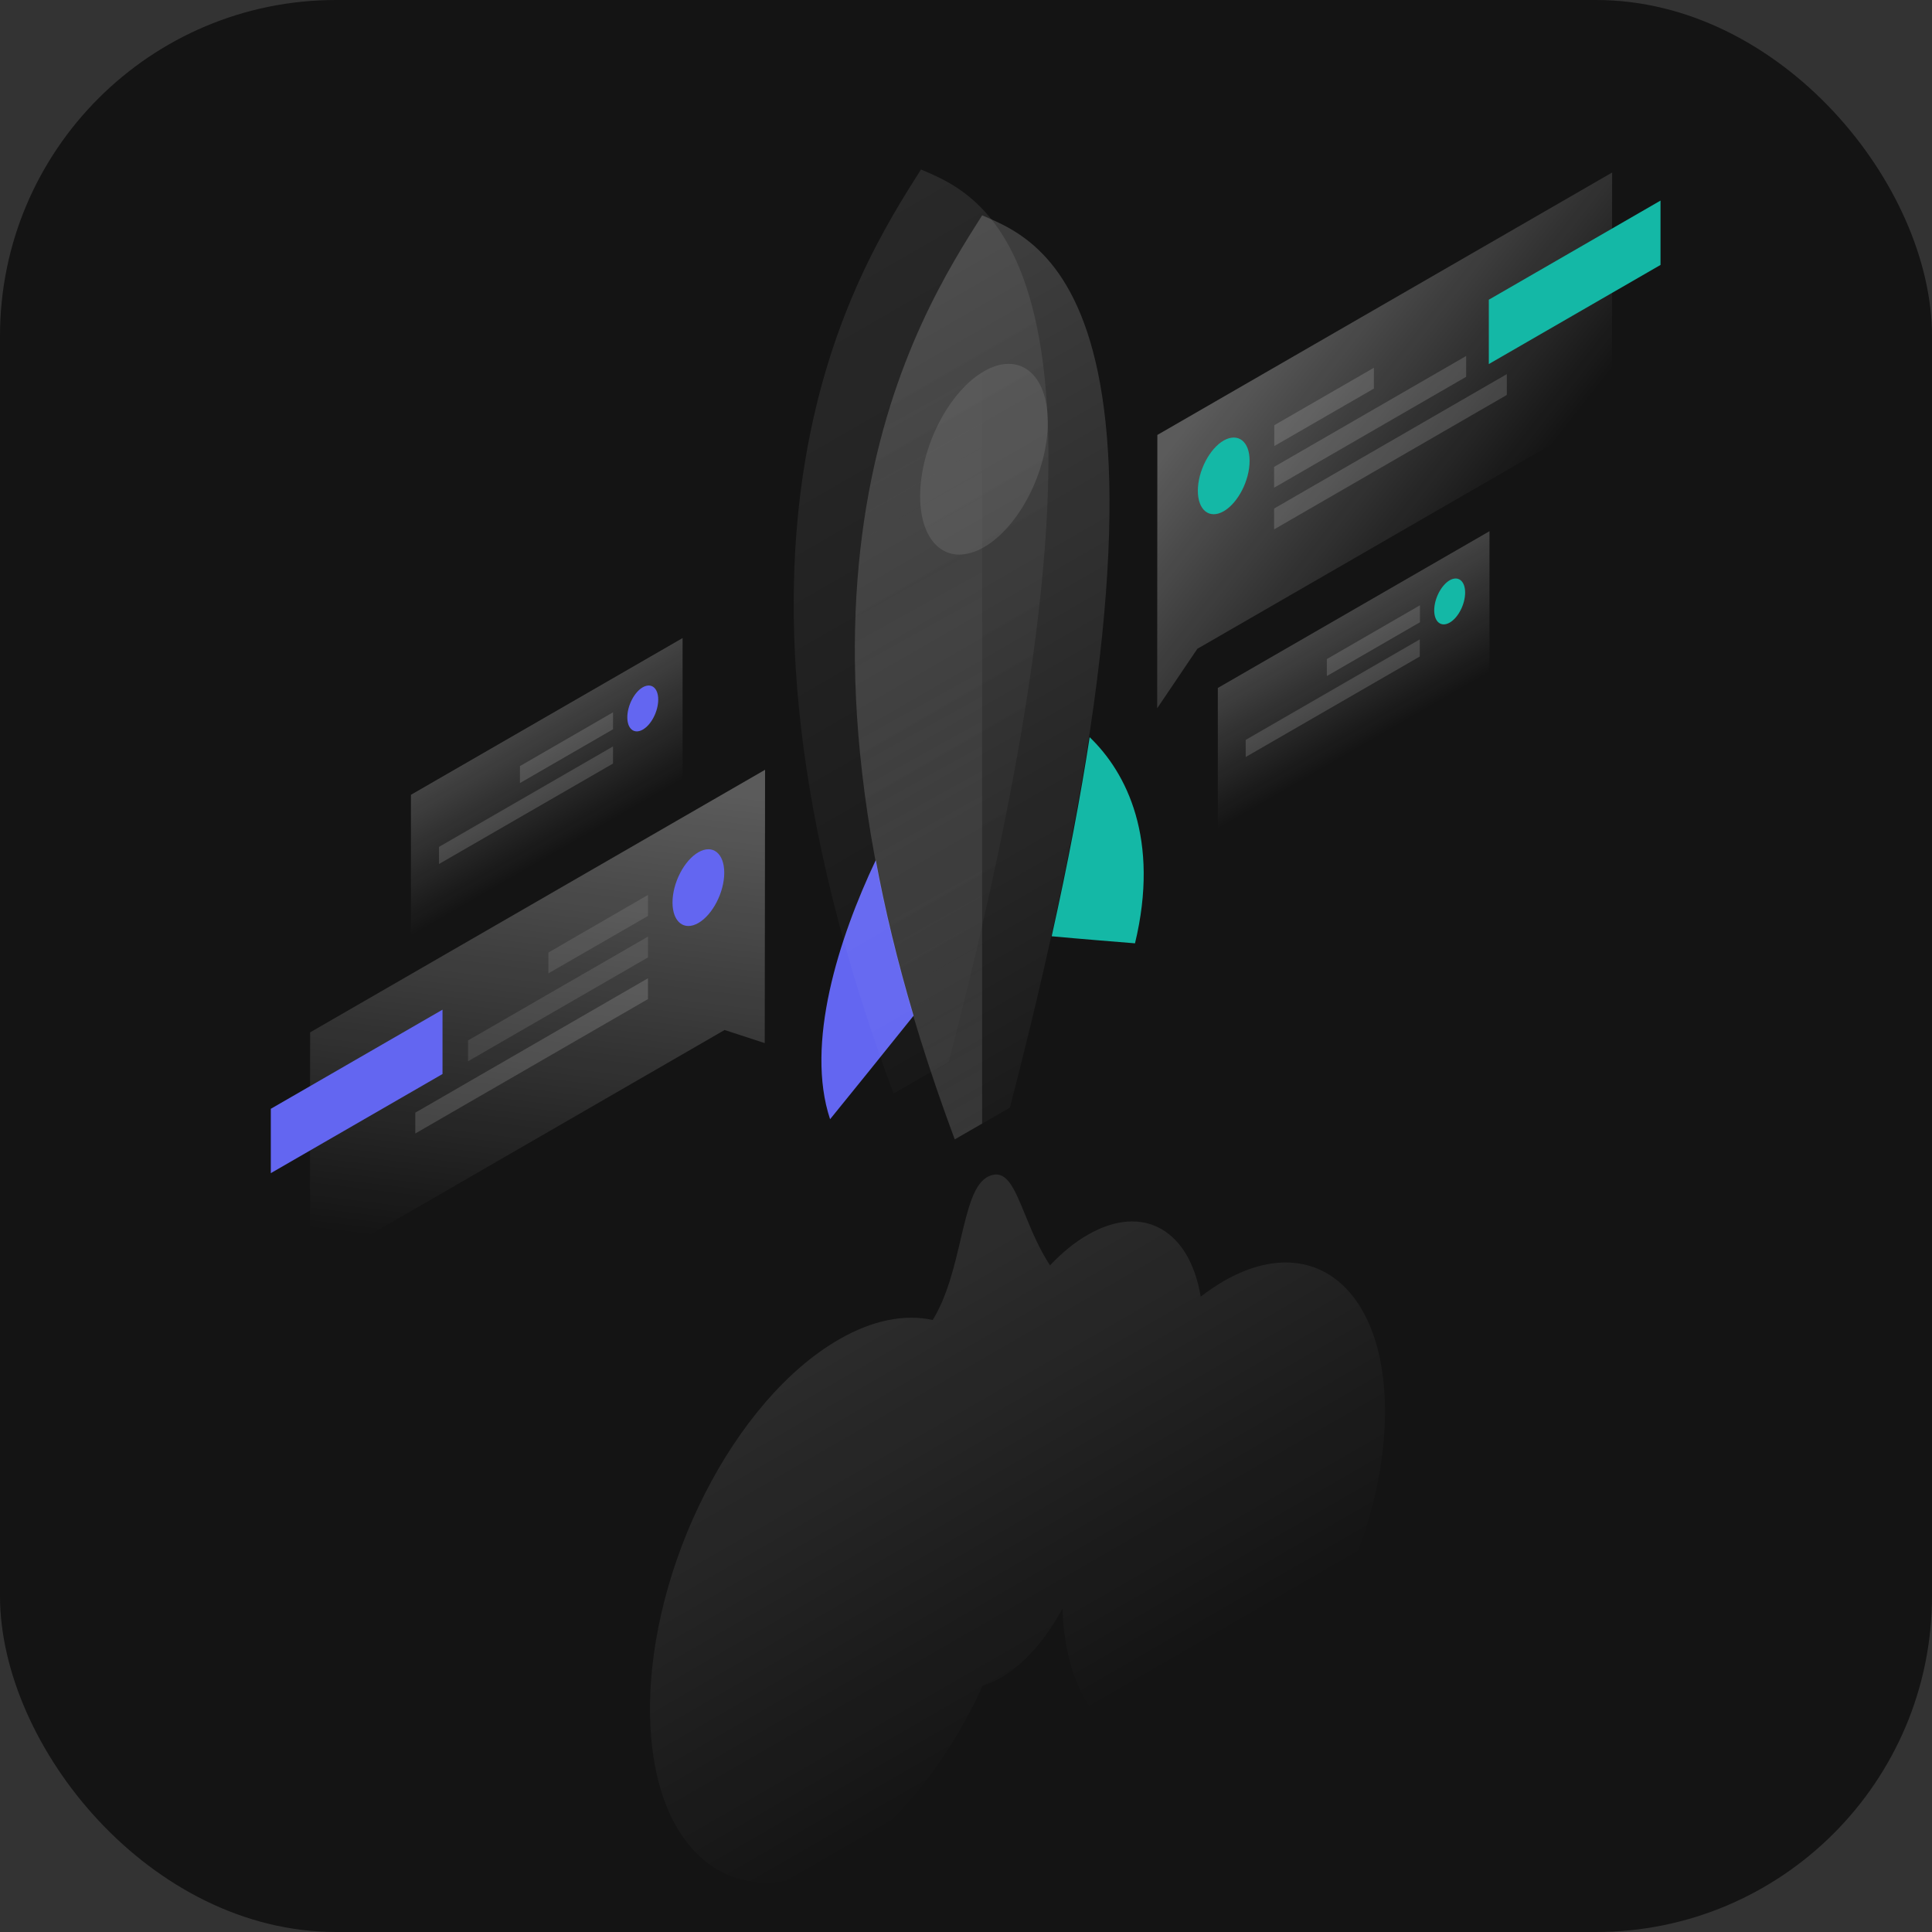 <svg width="1150" height="1150" viewBox="0 0 1150 1150" fill="none" xmlns="http://www.w3.org/2000/svg">
<rect x="0" y="0" width="1150" height="1150" fill="#333333" stroke="none"/>
<rect width="1150" height="1150" rx="200" fill="#141414"/>
<path d="M543.799 604.6C526.599 626.1 507.5 649.7 494.1 666.2C479.2 621.4 499.099 558.8 521.299 512C526.699 541.1 534.099 571.9 543.799 604.6Z" fill="#6366F1"/>
<path d="M648.6 438.8C670.7 460 690.5 499.6 675.6 561.5C662.2 560.4 643.2 558.9 626 557.3C635.8 513.3 643.2 474 648.6 438.8Z" fill="#14B8A6"/>
<path opacity="0.2" d="M601.1 659.3C724.6 184.7 623 144.4 584.6 128.2C546.2 188.8 444.6 346.4 568.3 678.2L601.1 659.3Z" fill="url(#paint0_linear_287_943)"/>
<path opacity="0.1" d="M564.7 632C688.3 157.5 586.7 117.2 548.2 100.9C509.8 161.5 408.2 319.1 531.9 650.9L564.7 632Z" fill="url(#paint1_linear_287_943)"/>
<path opacity="0.15" d="M568.3 678.2C444.6 346.4 546.2 188.8 584.6 128.2V668.8L568.3 678.2Z" fill="url(#paint2_linear_287_943)"/>
<path opacity="0.1" d="M547.7 295.3C547.7 324.2 564.7 337.8 585.7 325.7C606.7 313.6 623.7 280.3 623.7 251.4C623.7 222.5 606.7 208.9 585.7 221C564.7 233.1 547.7 266.4 547.7 295.3Z" fill="white"/>
<path opacity="0.1" d="M584.9 1003.4C564.3 1048.7 533.6 1087.7 499.3 1107.5C437.3 1143.3 387 1102.9 386.9 1017.3C386.9 931.7 437.2 833.2 499.2 797.4C519.6 785.6 538.7 782.1 555.2 785.7C563.9 771.5 568.1 753.5 571.8 737.7C576.1 719.5 579.7 704 588.7 700.1C599 695.6 603.6 707 610.1 722.8C613.9 732.1 618.4 743.1 625 753.2C632.1 745.7 639.6 739.5 647.5 735C680.6 715.9 708.2 732.4 714.7 771.8C719.2 768.4 723.7 765.3 728.3 762.6C781.4 732 824.4 766.7 824.4 840.3C824.4 913.8 781.4 998.2 728.4 1028.8C676.9 1058.5 634.8 1026.6 632.4 957.5C622.7 975.5 609.8 990.6 595.5 998.8C592 1000.8 588.4 1002.3 584.9 1003.4Z" fill="url(#paint3_linear_287_943)"/>
<path opacity="0.3" d="M455.4 458.2L184.6 614.5L184.5 755.6L431.3 613.1L455.2 620.9L455.4 458.2Z" fill="url(#paint4_linear_287_943)"/>
<path d="M263.4 639.3V601L161.2 660V698.3L263.4 639.3Z" fill="#6366F1"/>
<path opacity="0.1" d="M385.7 532.7L326.4 567V579.4L385.7 545.2V532.7Z" fill="white"/>
<path opacity="0.1" d="M385.7 557.5L278.6 619.3V631.7L385.7 569.9V557.5Z" fill="white"/>
<path opacity="0.15" d="M385.7 582.3L247.2 662.3V674.7L385.7 594.7V582.3Z" fill="white"/>
<path d="M400.3 537.2C400.3 548.8 407.2 554.3 415.7 549.4C424.2 544.5 431.1 531.1 431.1 519.5C431.1 507.9 424.2 502.4 415.7 507.3C407.2 512.2 400.3 525.6 400.3 537.2Z" fill="#6366F1"/>
<path opacity="0.3" d="M688.9 258.9L959.6 102.7L959.5 243.8L712.7 386.2L688.8 421.6L688.9 258.9Z" fill="url(#paint5_linear_287_943)"/>
<path d="M988.4 157.7V119.4L886.2 178.4V216.7L988.4 157.7Z" fill="#14B8A6"/>
<path opacity="0.15" d="M758.5 253.1L817.8 218.9V231.3L758.5 265.5V253.1Z" fill="white"/>
<path opacity="0.15" d="M758.4 277.9L872.7 211.9V224.3L758.4 290.3V277.9Z" fill="white"/>
<path opacity="0.15" d="M758.4 302.7L896.9 222.7V235.1L758.4 315.1V302.7Z" fill="white"/>
<path d="M743.8 274.4C743.8 286 736.9 299.4 728.4 304.3C719.9 309.2 713 303.7 713 292.1C713 280.5 719.9 267.1 728.4 262.2C737 257.4 743.9 262.8 743.8 274.4Z" fill="#14B8A6"/>
<path opacity="0.2" d="M724.9 409.5L886.6 316.2V400.4L724.9 493.7V409.5Z" fill="url(#paint6_linear_287_943)"/>
<path opacity="0.15" d="M845.2 360.3L789.8 392.3V402.4L845.2 370.4V360.3Z" fill="white"/>
<path opacity="0.15" d="M845.1 380.6L741.5 440.4V450.6L845.1 390.8V380.6Z" fill="white"/>
<path d="M853.7 363.3C853.7 370.2 857.8 373.5 862.9 370.6C868 367.7 872.1 359.7 872.1 352.7C872.1 345.8 868 342.5 862.9 345.4C857.8 348.4 853.7 356.4 853.7 363.3Z" fill="#14B8A6"/>
<path opacity="0.2" d="M244.6 473.1L406.3 379.8V464L244.6 557.4V473.1Z" fill="url(#paint7_linear_287_943)"/>
<path opacity="0.15" d="M364.9 424L309.5 456V466.1L364.9 434.1V424Z" fill="white"/>
<path opacity="0.15" d="M364.9 444.3L261.3 504.1V514.3L364.9 454.5V444.3Z" fill="white"/>
<path d="M373.4 427C373.4 433.9 377.5 437.2 382.6 434.3C387.7 431.4 391.8 423.4 391.8 416.4C391.8 409.5 387.7 406.2 382.6 409.1C377.5 412 373.4 420.1 373.4 427Z" fill="#6366F1"/>
<defs>
<linearGradient id="paint0_linear_287_943" x1="440.472" y1="145.027" x2="751.323" y2="683.58" gradientUnits="userSpaceOnUse">
<stop stop-color="white"/>
<stop offset="1" stop-color="white" stop-opacity="0"/>
</linearGradient>
<linearGradient id="paint1_linear_287_943" x1="404.08" y1="117.734" x2="714.931" y2="656.288" gradientUnits="userSpaceOnUse">
<stop stop-color="white"/>
<stop offset="1" stop-color="white" stop-opacity="0"/>
</linearGradient>
<linearGradient id="paint2_linear_287_943" x1="498.44" y1="262.462" x2="738.403" y2="695.442" gradientUnits="userSpaceOnUse">
<stop stop-color="white" stop-opacity="0"/>
<stop offset="1" stop-color="white"/>
</linearGradient>
<linearGradient id="paint3_linear_287_943" x1="521.014" y1="784.818" x2="655.277" y2="1017.43" gradientUnits="userSpaceOnUse">
<stop stop-color="white"/>
<stop offset="1" stop-color="white" stop-opacity="0"/>
</linearGradient>
<linearGradient id="paint4_linear_287_943" x1="339.054" y1="462.769" x2="304.055" y2="746.635" gradientUnits="userSpaceOnUse">
<stop stop-color="white"/>
<stop offset="1" stop-color="white" stop-opacity="0"/>
</linearGradient>
<linearGradient id="paint5_linear_287_943" x1="747.899" y1="202.401" x2="887.681" y2="311.846" gradientUnits="userSpaceOnUse">
<stop stop-color="white"/>
<stop offset="1" stop-color="white" stop-opacity="0"/>
</linearGradient>
<linearGradient id="paint6_linear_287_943" x1="787.497" y1="373.327" x2="823.962" y2="436.503" gradientUnits="userSpaceOnUse">
<stop stop-color="white"/>
<stop offset="1" stop-color="white" stop-opacity="0"/>
</linearGradient>
<linearGradient id="paint7_linear_287_943" x1="307.233" y1="437.003" x2="343.7" y2="500.181" gradientUnits="userSpaceOnUse">
<stop stop-color="white"/>
<stop offset="1" stop-color="white" stop-opacity="0"/>
</linearGradient>
</defs>
</svg>
